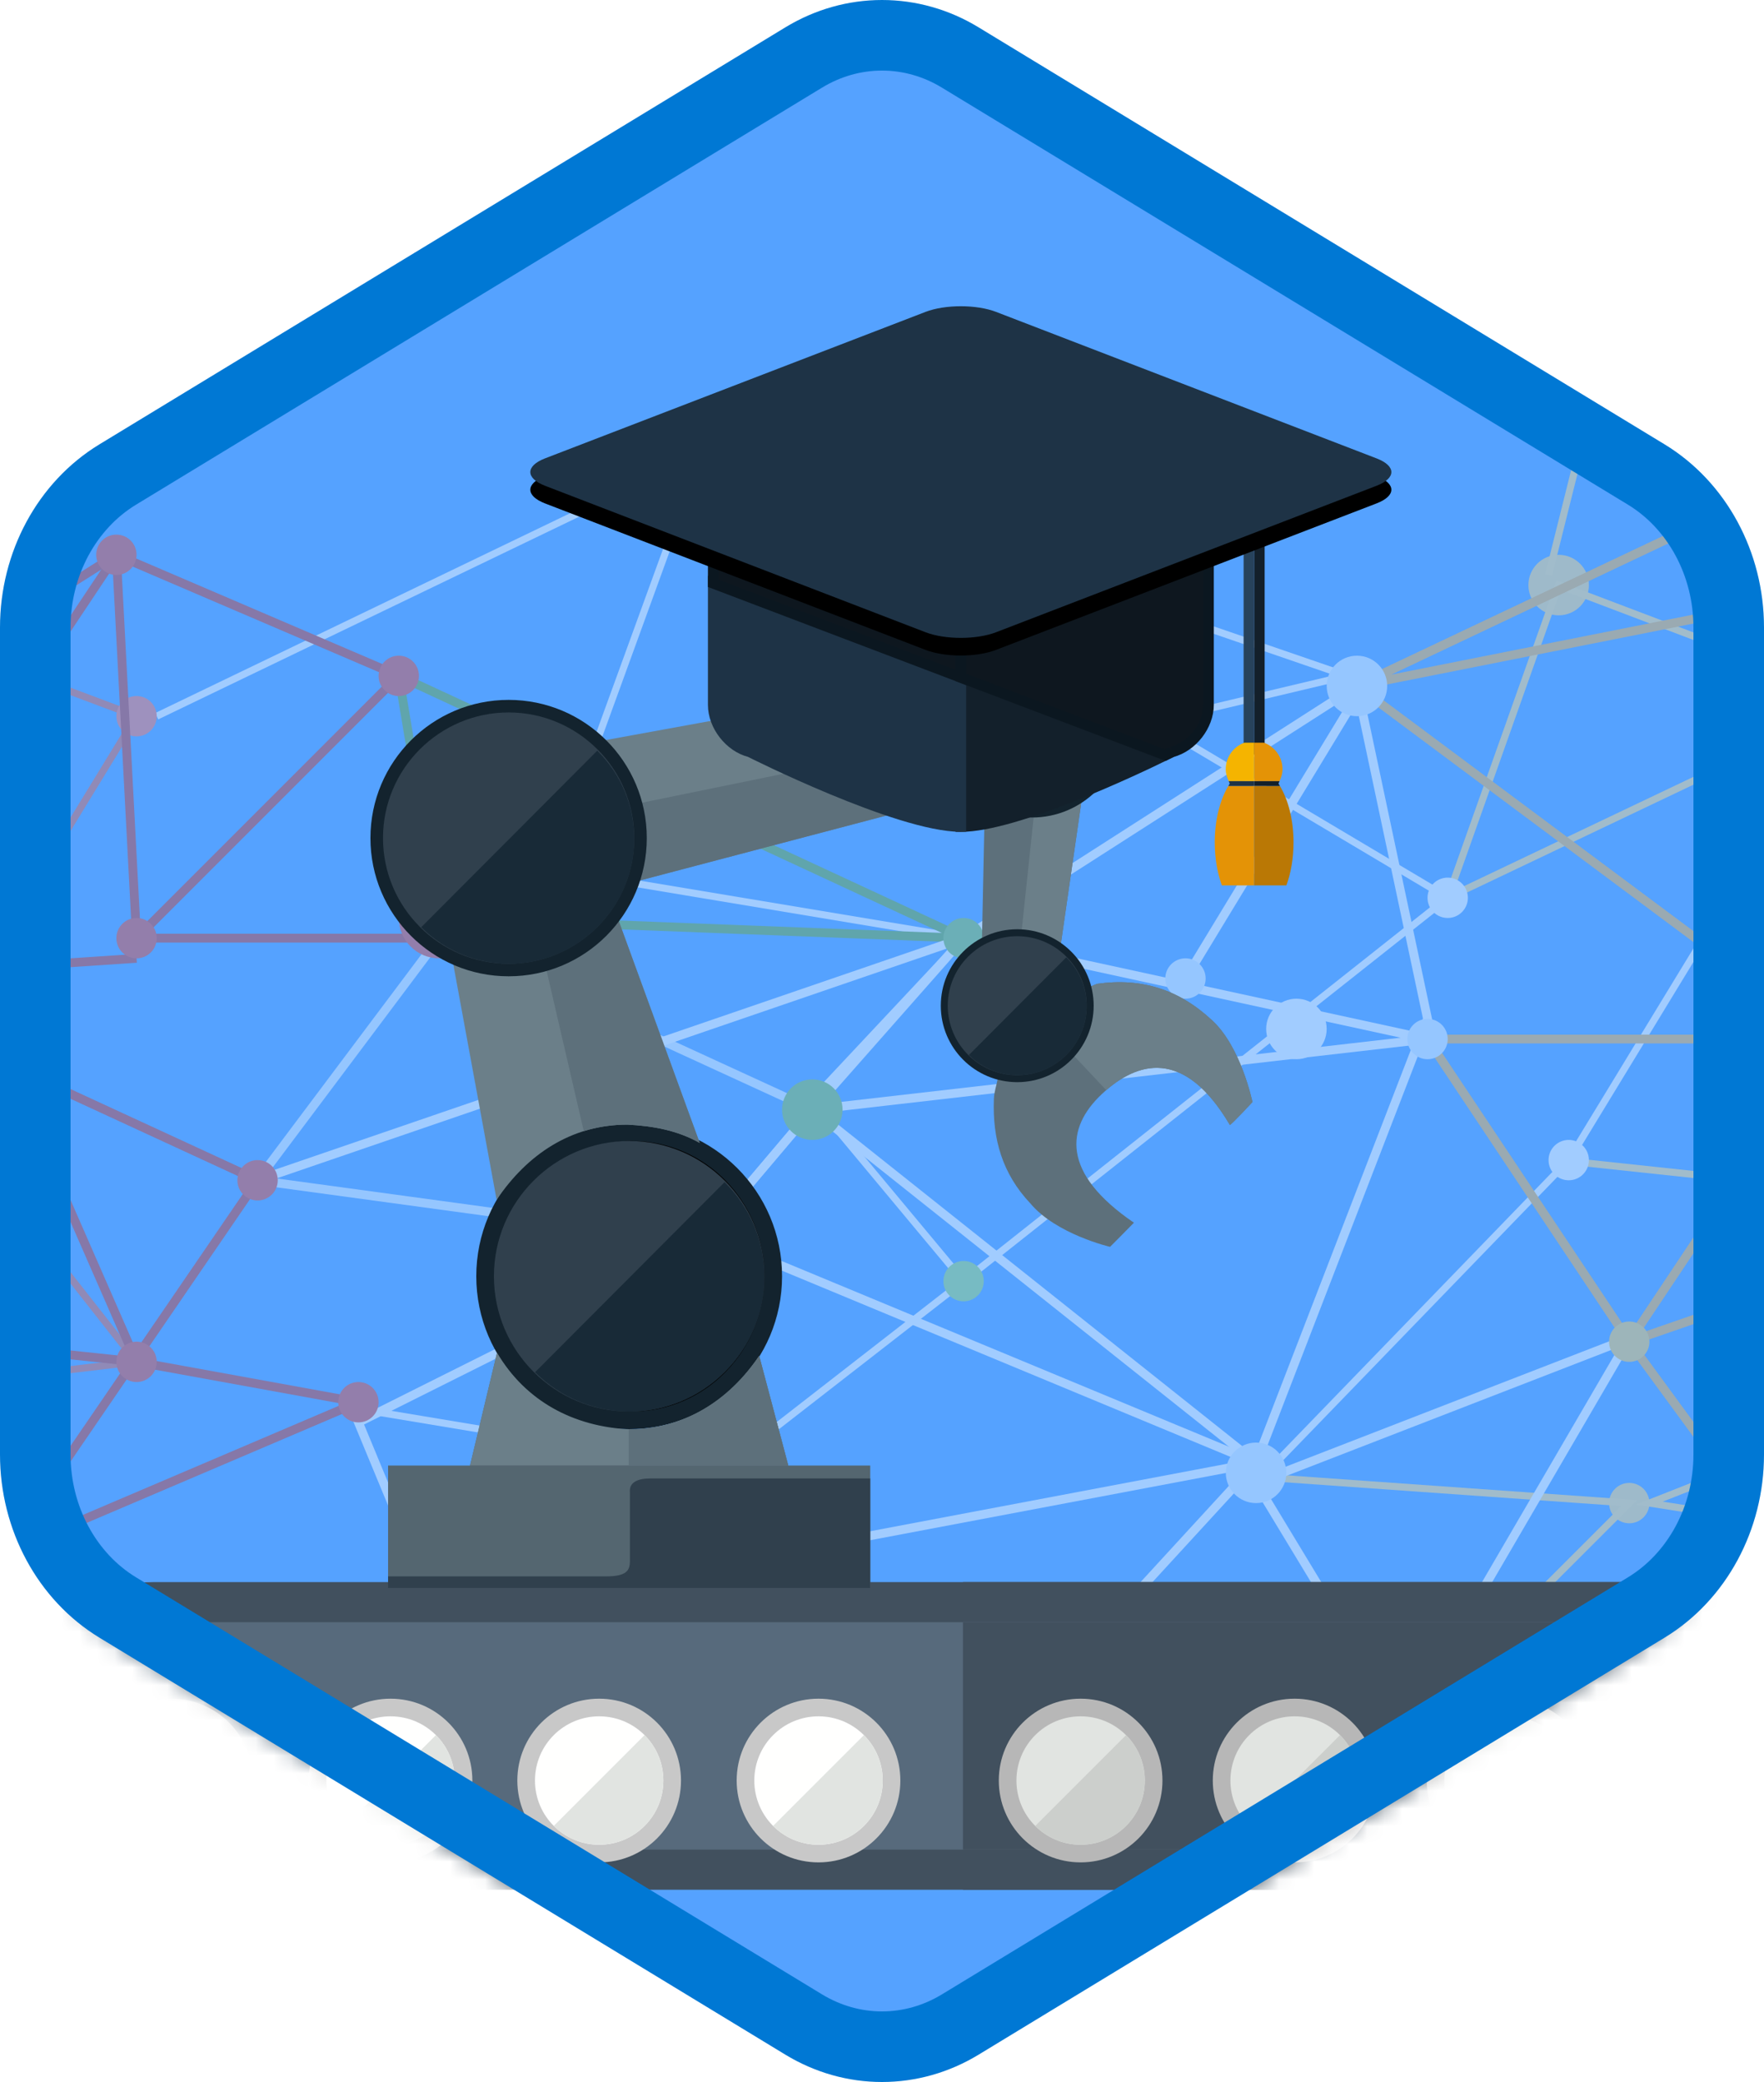 <?xml version="1.0" encoding="UTF-8"?>
<svg width="100px" height="118px" viewBox="0 0 100 118" version="1.1" xmlns="http://www.w3.org/2000/svg" xmlns:xlink="http://www.w3.org/1999/xlink">
    <!-- Generator: Sketch 54.1 (76490) - https://sketchapp.com -->
    <title>AI Business School for manufacturing/ai-business-school-for-manufacturing</title>
    <desc>Created with Sketch.</desc>
    <defs>
        <path d="M42.742,1.497 C44.374,0.499 46.187,0 48,0 C49.813,0 51.627,0.499 53.256,1.497 L90.591,24.332 C93.933,26.377 96,30.203 96,34.353 L96,79.647 C96,83.795 93.933,87.624 90.591,89.668 L53.256,112.505 C51.627,113.501 49.813,114 48,114 C46.187,114 44.374,113.501 42.742,112.505 L5.409,89.668 C2.066,87.624 0,83.795 0,79.647 L0,34.353 C0,30.203 2.066,26.377 5.409,24.332 L42.742,1.497 Z" id="path-1"></path>
        <filter x="-3.7%" y="-21.1%" width="107.3%" height="142.1%" filterUnits="objectBoundingBox" id="filter-3">
            <feOffset dx="0" dy="2" in="SourceAlpha" result="shadowOffsetOuter1"></feOffset>
            <feColorMatrix values="0 0 0 0 0   0 0 0 0 0   0 0 0 0 0  0 0 0 0.1 0" type="matrix" in="shadowOffsetOuter1" result="shadowMatrixOuter1"></feColorMatrix>
            <feMerge>
                <feMergeNode in="shadowMatrixOuter1"></feMergeNode>
                <feMergeNode in="SourceGraphic"></feMergeNode>
            </feMerge>
        </filter>
        <filter x="-65.9%" y="-65.9%" width="237.4%" height="237.4%" filterUnits="objectBoundingBox" id="filter-4">
            <feOffset dx="0" dy="2" in="SourceAlpha" result="shadowOffsetOuter1"></feOffset>
            <feColorMatrix values="0 0 0 0 0   0 0 0 0 0   0 0 0 0 0  0 0 0 0.1 0" type="matrix" in="shadowOffsetOuter1" result="shadowMatrixOuter1"></feColorMatrix>
            <feMerge>
                <feMergeNode in="shadowMatrixOuter1"></feMergeNode>
                <feMergeNode in="SourceGraphic"></feMergeNode>
            </feMerge>
        </filter>
        <filter x="-65.9%" y="-65.9%" width="237.4%" height="237.4%" filterUnits="objectBoundingBox" id="filter-5">
            <feOffset dx="0" dy="2" in="SourceAlpha" result="shadowOffsetOuter1"></feOffset>
            <feColorMatrix values="0 0 0 0 0   0 0 0 0 0   0 0 0 0 0  0 0 0 0.1 0" type="matrix" in="shadowOffsetOuter1" result="shadowMatrixOuter1"></feColorMatrix>
            <feMerge>
                <feMergeNode in="shadowMatrixOuter1"></feMergeNode>
                <feMergeNode in="SourceGraphic"></feMergeNode>
            </feMerge>
        </filter>
        <filter x="-65.9%" y="-65.9%" width="237.4%" height="237.4%" filterUnits="objectBoundingBox" id="filter-6">
            <feOffset dx="0" dy="2" in="SourceAlpha" result="shadowOffsetOuter1"></feOffset>
            <feColorMatrix values="0 0 0 0 0   0 0 0 0 0   0 0 0 0 0  0 0 0 0.1 0" type="matrix" in="shadowOffsetOuter1" result="shadowMatrixOuter1"></feColorMatrix>
            <feMerge>
                <feMergeNode in="shadowMatrixOuter1"></feMergeNode>
                <feMergeNode in="SourceGraphic"></feMergeNode>
            </feMerge>
        </filter>
        <filter x="-65.9%" y="-65.9%" width="237.4%" height="237.4%" filterUnits="objectBoundingBox" id="filter-7">
            <feOffset dx="0" dy="2" in="SourceAlpha" result="shadowOffsetOuter1"></feOffset>
            <feColorMatrix values="0 0 0 0 0   0 0 0 0 0   0 0 0 0 0  0 0 0 0.1 0" type="matrix" in="shadowOffsetOuter1" result="shadowMatrixOuter1"></feColorMatrix>
            <feMerge>
                <feMergeNode in="shadowMatrixOuter1"></feMergeNode>
                <feMergeNode in="SourceGraphic"></feMergeNode>
            </feMerge>
        </filter>
        <filter x="-65.9%" y="-65.9%" width="237.4%" height="237.4%" filterUnits="objectBoundingBox" id="filter-8">
            <feOffset dx="0" dy="2" in="SourceAlpha" result="shadowOffsetOuter1"></feOffset>
            <feColorMatrix values="0 0 0 0 0   0 0 0 0 0   0 0 0 0 0  0 0 0 0.1 0" type="matrix" in="shadowOffsetOuter1" result="shadowMatrixOuter1"></feColorMatrix>
            <feMerge>
                <feMergeNode in="shadowMatrixOuter1"></feMergeNode>
                <feMergeNode in="SourceGraphic"></feMergeNode>
            </feMerge>
        </filter>
        <filter x="-65.9%" y="-65.9%" width="237.4%" height="237.4%" filterUnits="objectBoundingBox" id="filter-9">
            <feOffset dx="0" dy="2" in="SourceAlpha" result="shadowOffsetOuter1"></feOffset>
            <feColorMatrix values="0 0 0 0 0   0 0 0 0 0   0 0 0 0 0  0 0 0 0.1 0" type="matrix" in="shadowOffsetOuter1" result="shadowMatrixOuter1"></feColorMatrix>
            <feMerge>
                <feMergeNode in="shadowMatrixOuter1"></feMergeNode>
                <feMergeNode in="SourceGraphic"></feMergeNode>
            </feMerge>
        </filter>
        <filter x="-65.9%" y="-65.9%" width="237.4%" height="237.4%" filterUnits="objectBoundingBox" id="filter-10">
            <feOffset dx="0" dy="2" in="SourceAlpha" result="shadowOffsetOuter1"></feOffset>
            <feColorMatrix values="0 0 0 0 0   0 0 0 0 0   0 0 0 0 0  0 0 0 0.1 0" type="matrix" in="shadowOffsetOuter1" result="shadowMatrixOuter1"></feColorMatrix>
            <feMerge>
                <feMergeNode in="shadowMatrixOuter1"></feMergeNode>
                <feMergeNode in="SourceGraphic"></feMergeNode>
            </feMerge>
        </filter>
        <filter x="-65.9%" y="-65.9%" width="237.4%" height="237.4%" filterUnits="objectBoundingBox" id="filter-11">
            <feOffset dx="0" dy="2" in="SourceAlpha" result="shadowOffsetOuter1"></feOffset>
            <feColorMatrix values="0 0 0 0 0   0 0 0 0 0   0 0 0 0 0  0 0 0 0.1 0" type="matrix" in="shadowOffsetOuter1" result="shadowMatrixOuter1"></feColorMatrix>
            <feMerge>
                <feMergeNode in="shadowMatrixOuter1"></feMergeNode>
                <feMergeNode in="SourceGraphic"></feMergeNode>
            </feMerge>
        </filter>
        <filter x="-8.0%" y="-7.4%" width="116.0%" height="114.8%" filterUnits="objectBoundingBox" id="filter-12">
            <feOffset dx="0" dy="2" in="SourceAlpha" result="shadowOffsetOuter1"></feOffset>
            <feColorMatrix values="0 0 0 0 0   0 0 0 0 0   0 0 0 0 0  0 0 0 0.1 0" type="matrix" in="shadowOffsetOuter1" result="shadowMatrixOuter1"></feColorMatrix>
            <feMerge>
                <feMergeNode in="shadowMatrixOuter1"></feMergeNode>
                <feMergeNode in="SourceGraphic"></feMergeNode>
            </feMerge>
        </filter>
        <path d="M48.05,8.985 L26.469,0.678 C25.367,0.25 23.569,0.25 22.465,0.678 L0.882,8.985 C-0.209,9.414 -0.209,10.098 0.882,10.526 L22.465,18.832 C23.569,19.26 25.367,19.26 26.469,18.832 L48.05,10.526 C49.151,10.098 49.151,9.414 48.05,8.985" id="path-13"></path>
        <filter x="-1.0%" y="-2.7%" width="102.0%" height="110.6%" filterUnits="objectBoundingBox" id="filter-14">
            <feOffset dx="0" dy="1" in="SourceAlpha" result="shadowOffsetOuter1"></feOffset>
            <feColorMatrix values="0 0 0 0 0.055   0 0 0 0 0.09   0 0 0 0 0.122  0 0 0 1 0" type="matrix" in="shadowOffsetOuter1"></feColorMatrix>
        </filter>
    </defs>
    <g id="Badges" stroke="none" stroke-width="1" fill="none" fill-rule="evenodd">
        <g id="AI-Business-School-for-manufacturing" transform="translate(-50, -50)">
            <g id="AI-Business-School-for-manufacturing/ai-business-school-for-manufacturing" transform="translate(50, 50)">
                <g id="Mask" transform="translate(2, 2)">
                    <mask id="mask-2" fill="white">
                        <use xlink:href="#path-1"></use>
                    </mask>
                    <use id="Trophy-1" fill="#55A2FF" xlink:href="#path-1"></use>
                    <g id="AI---network" opacity="0.448" mask="url(#mask-2)">
                        <g transform="translate(-40, 2)">
                            <g id="yellow-under" stroke="none" stroke-width="1" fill="none" fill-rule="evenodd" transform="translate(110.064, 0)">
                                <circle id="Oval" fill="#F9D788" cx="16.295" cy="29.16" r="1.715"></circle>
                                <circle id="Oval" fill="#F9D788" cx="20.297" cy="81.19" r="1.144"></circle>
                                <circle id="Oval" fill="#F9D788" cx="22.584" cy="1.144" r="1.144"></circle>
                                <polyline id="Path-184" stroke="#FFDC8B" stroke-width="0.4" points="14.58 86.907 20.297 81.19 2.25347004e-15 79.754"></polyline>
                                <polyline id="Path-185" stroke="#FFDC8B" stroke-width="0.4" points="50.029 85.764 59.177 66.324 16.295 61.75"></polyline>
                                <polyline id="Path-187" stroke="#FFDC8B" stroke-width="0.4" points="15.723 28.588 22.584 1.144 32.876 35.449 16.295 29.16 10.006 46.884 34.02 35.449"></polyline>
                                <path d="M108.887,24.014 L22.584,1.144" id="Path-188" stroke="#FFDC8B" stroke-width="0.4"></path>
                                <polyline id="Path-191" stroke="#FFDC8B" stroke-width="0.4" points="50.601 85.764 21.441 81.19 59.177 66.324"></polyline>
                            </g>
                            <g id="green-under" stroke="none" stroke-width="1" fill="none" fill-rule="evenodd" transform="translate(46.884, 20.583)">
                                <polyline id="Path-181" stroke="#FFFFFF" stroke-width="0.4" points="0 16.009 30.875 1.144 73.185 26.301 45.741 48.028 37.164 37.736 45.741 28.588 21.727 24.586 67.468 13.722 30.875 1.144 21.727 26.301"></polyline>
                                <polyline id="Path-182" stroke="#FFFFFF" stroke-width="0.4" points="12.579 55.461 32.019 58.696 45.741 48.028"></polyline>
                                <polyline id="Path-183" stroke="#FFFFFF" stroke-width="0.4" points="62.894 58.891 80.046 41.167 96.056 14.866"></polyline>
                                <circle id="Oval" fill="#A1D978" cx="21.727" cy="25.157" r="1.144"></circle>
                                <circle id="Oval" fill="#A1D978" cx="45.741" cy="48.028" r="1.144"></circle>
                                <circle id="Oval" fill="#FFFFFF" cx="64.609" cy="33.734" r="1.715"></circle>
                                <circle id="Oval" fill="#FFFFFF" cx="73.185" cy="26.301" r="1.144"></circle>
                                <circle id="Oval" fill="#FFFFFF" cx="80.046" cy="41.167" r="1.144"></circle>
                                <circle id="Oval" fill="#FFFFFF" cx="32.019" cy="58.319" r="1.144"></circle>
                                <circle id="Oval" fill="#FFFFFF" cx="30.875" cy="1.144" r="1.144"></circle>
                            </g>
                            <g id="red-under-" stroke="none" stroke-width="1" fill="none" fill-rule="evenodd" transform="translate(0, 18.296)">
                                <polyline id="Path-177" stroke="#D96B5F" stroke-width="0.4" points="0 53.551 16.581 57.748 2.287 34.306 33.203 38.722 33.162 38.88 45.741 18.296 0 1.123"></polyline>
                                <polyline id="Path-180" stroke="#D96B5F" stroke-width="0.4" points="16.581 57.176 33.162 38.88 45.741 54.889 16.581 58.319"></polyline>
                                <circle id="Oval" fill="#F97B6E" cx="45.741" cy="18.296" r="1.144"></circle>
                            </g>
                            <polyline id="Path-151" stroke="#C2423D" stroke-width="0.5" fill="none" points="24.014 70.898 37.736 56.032 28.588 51.458 22.87 41.167 44.597 27.444 45.741 49.171"></polyline>
                            <polygon id="Path-152" stroke="#C2423D" stroke-width="0.5" fill="none" points="37.736 84.62 52.602 62.894 37.736 56.032 24.014 70.898"></polygon>
                            <polyline id="Path-153" stroke="#C2423D" stroke-width="0.5" fill="none" points="29.731 87.661 58.319 75.472 45.741 73.185 24.014 70.898 38.308 56.032"></polyline>
                            <path d="M37.736,54.889 L45.741,73.185" id="Path-154" stroke="#C2423D" stroke-width="0.5" fill="none"></path>
                            <path d="M28.588,51.458 L44.597,27.444" id="Path-155" stroke="#C2423D" stroke-width="0.5" fill="none"></path>
                            <path d="M45.741,50.315 L28.588,51.458" id="Path-156" stroke="#C2423D" stroke-width="0.5" fill="none"></path>
                            <path d="M60.606,34.306 L44.597,27.444" id="Path-158" stroke="#C2423D" stroke-width="0.5" fill="none"></path>
                            <polyline id="Path-159" stroke="#C2423D" stroke-width="0.5" fill="none" points="60.606 34.306 45.741 49.171 62.894 49.171"></polyline>
                            <polygon id="Path-160" stroke="#6EA846" stroke-width="0.5" fill="none" points="92.625 49.171 60.606 34.306 62.894 48.028"></polygon>
                            <polygon id="Path-161" stroke="#E5F1FF" stroke-width="0.5" fill="none" points="52.602 62.894 62.894 49.171 84.049 58.891 77.759 66.324"></polygon>
                            <polyline id="Path-162" stroke="#FFFFFE" stroke-width="0.5" fill="none" points="52.602 62.894 92.625 49.171 114.924 34.877 118.926 53.745 109.206 78.903 84.049 58.891 77.759 66.324"></polyline>
                            <polygon id="Path-163" stroke="#FFFFFE" stroke-width="0.5" fill="none" points="88 102 109.206 78.903 62.894 87.661 58.319 76.616 78.903 66.324 109.206 78.903"></polygon>
                            <polygon id="Path-164" stroke="#FFFFFE" stroke-width="0.5" fill="none" points="118.926 54.889 84.049 58.891 92.625 49.171"></polygon>
                            <path d="M114.924,35.449 L105.204,51.458" id="Path-165" stroke="#FFFFFE" stroke-width="0.5" fill="none"></path>
                            <polyline id="Path-166" stroke="#EFB252" stroke-width="0.5" fill="none" points="147.514 19.44 114.924 34.877 141.796 54.889 160.664 26.301"></polyline>
                            <polygon id="Path-167" stroke="#EFB252" stroke-width="0.5" fill="none" points="147.514 19.44 160.95 25.729 114.924 34.877 143.83 21.185"></polygon>
                            <polygon id="Path-168" stroke="#EFB252" stroke-width="0.5" fill="none" points="118.926 54.889 141.796 54.889 130.361 72.042"></polygon>
                            <polyline id="Path-169" stroke="#FFFFFE" stroke-width="0.5" fill="none" points="126.931 99.492 116.639 92.323 109.206 80.046 130.361 71.847 120.212 89.253 140.653 87.661"></polyline>
                            <polyline id="Path-170" stroke="#EFB252" stroke-width="0.5" fill="none" points="189.824 51.458 130.361 72.042 141.796 87.661"></polyline>
                            <circle id="Oval" stroke="none" fill="#DF5142" fill-rule="evenodd" cx="37.736" cy="56.032" r="1.144"></circle>
                            <circle id="Oval" stroke="none" fill="#DF5142" fill-rule="evenodd" cx="45.741" cy="49.171" r="1.144"></circle>
                            <circle id="Oval" stroke="none" fill="#DF5142" fill-rule="evenodd" cx="44.597" cy="27.444" r="1.144"></circle>
                            <circle id="Oval" stroke="none" fill="#DF5142" fill-rule="evenodd" cx="45.741" cy="73.185" r="1.144"></circle>
                            <circle id="Oval" stroke="none" fill="#DF5142" fill-rule="evenodd" cx="52.602" cy="62.894" r="1.144"></circle>
                            <circle id="Oval" stroke="none" fill="#DF5142" fill-rule="evenodd" cx="60.606" cy="34.306" r="1.144"></circle>
                            <circle id="Oval" stroke="none" fill="#DF5142" fill-rule="evenodd" cx="62.894" cy="48.028" r="2.287"></circle>
                            <circle id="Oval" stroke="none" fill="#87BF5F" fill-rule="evenodd" cx="77.759" cy="66.324" r="1.144"></circle>
                            <circle id="Oval" stroke="none" fill="#DF5142" fill-rule="evenodd" cx="37.736" cy="84.62" r="1.144"></circle>
                            <circle id="Oval" stroke="none" fill="#DF5142" fill-rule="evenodd" cx="58.319" cy="75.472" r="1.144"></circle>
                            <circle id="Oval" stroke="none" fill="#87BF5F" fill-rule="evenodd" cx="84.049" cy="58.891" r="1.715"></circle>
                            <circle id="Oval" stroke="none" fill="#87BF5F" fill-rule="evenodd" cx="92.625" cy="49.171" r="1.144"></circle>
                            <circle id="Oval" stroke="none" fill="#E5F1FF" fill-rule="evenodd" cx="105.204" cy="51.458" r="1.144"></circle>
                            <circle id="Oval" stroke="none" fill="#E5F1FF" fill-rule="evenodd" cx="118.926" cy="54.889" r="1.144"></circle>
                            <circle id="Oval" stroke="none" fill="#E5F1FF" fill-rule="evenodd" cx="109.206" cy="79.475" r="1.715"></circle>
                            <circle id="Oval" stroke="none" fill="#F7CB64" fill-rule="evenodd" cx="130.361" cy="72.042" r="1.144"></circle>
                            <circle id="Oval" stroke="none" fill="#E5F1FF" fill-rule="evenodd" cx="114.924" cy="34.877" r="1.715"></circle>
                        </g>
                    </g>
                    <g id="conveyer-belt" filter="url(#filter-3)" mask="url(#mask-2)">
                        <g transform="translate(-2, 85)">
                            <rect id="Rectangle" fill="#41505E" fill-rule="nonzero" x="7.81597009e-13" y="0.667" width="107.66" height="17.438" rx="8.719"></rect>
                            <path d="M99.699,0.667 C104.515,0.667 108.418,4.57 108.418,9.386 C108.418,14.201 104.515,18.105 99.699,18.105 L54.588,18.105 L54.588,0.667 L99.699,0.667 Z" id="Combined-Shape" fill="#41505E" fill-rule="nonzero"></path>
                            <rect id="Rectangle" fill="#576A7C" fill-rule="nonzero" x="2.275" y="2.941" width="103.111" height="12.889" rx="6.444"></rect>
                            <path d="M99.699,2.941 C103.259,2.941 106.144,5.826 106.144,9.386 C106.144,12.945 103.259,15.83 99.699,15.83 L54.588,15.83 L54.588,2.941 L99.699,2.941 Z" id="Combined-Shape" fill="#41505E" fill-rule="nonzero"></path>
                            <g id="Group-6" filter="url(#filter-4)" stroke-width="1" fill="none" fill-rule="evenodd" transform="translate(57.621, 5.974)">
                                <path d="M3.639,8.079 C1.354,8.079 -0.5,6.226 -0.5,3.94 C-0.5,1.653 1.353,-0.199 3.639,-0.199 C5.927,-0.199 7.778,1.652 7.778,3.94 C7.778,6.227 5.926,8.079 3.639,8.079 Z" id="Fill-177" stroke="#B7B7B7" fill="#E1E4E1"></path>
                                <path d="M6.212,6.513 C7.635,5.09 7.633,2.788 6.212,1.367 L1.066,6.513 C2.487,7.934 4.791,7.936 6.212,6.513" id="Fill-179" fill="#CCCFCC"></path>
                            </g>
                            <g id="Group-6" filter="url(#filter-5)" stroke-width="1" fill="none" fill-rule="evenodd" transform="translate(69.752, 5.974)">
                                <path d="M3.639,8.079 C1.354,8.079 -0.5,6.226 -0.5,3.94 C-0.5,1.653 1.353,-0.199 3.639,-0.199 C5.927,-0.199 7.778,1.652 7.778,3.94 C7.778,6.227 5.926,8.079 3.639,8.079 Z" id="Fill-177" stroke="#B7B7B7" fill="#E1E4E1"></path>
                                <path d="M6.212,6.513 C7.635,5.09 7.633,2.788 6.212,1.367 L1.066,6.513 C2.487,7.934 4.791,7.936 6.212,6.513" id="Fill-179" fill="#CCCFCC"></path>
                            </g>
                            <g id="Group-6" filter="url(#filter-6)" stroke-width="1" fill="none" fill-rule="evenodd" transform="translate(81.882, 5.974)">
                                <path d="M3.639,8.079 C1.354,8.079 -0.5,6.226 -0.5,3.94 C-0.5,1.653 1.353,-0.199 3.639,-0.199 C5.927,-0.199 7.778,1.652 7.778,3.94 C7.778,6.227 5.926,8.079 3.639,8.079 Z" id="Fill-177" stroke="#B7B7B7" fill="#E1E4E1"></path>
                                <path d="M6.212,6.513 C7.635,5.09 7.633,2.788 6.212,1.367 L1.066,6.513 C2.487,7.934 4.791,7.936 6.212,6.513" id="Fill-179" fill="#CCCFCC"></path>
                            </g>
                            <g id="Group-6" filter="url(#filter-7)" stroke-width="1" fill="none" fill-rule="evenodd" transform="translate(94.013, 5.974)">
                                <path d="M3.639,8.079 C1.354,8.079 -0.5,6.226 -0.5,3.94 C-0.5,1.653 1.353,-0.199 3.639,-0.199 C5.927,-0.199 7.778,1.652 7.778,3.94 C7.778,6.227 5.926,8.079 3.639,8.079 Z" id="Fill-177" stroke="#B7B7B7" fill="#E1E4E1"></path>
                                <path d="M6.212,6.513 C7.635,5.09 7.633,2.788 6.212,1.367 L1.066,6.513 C2.487,7.934 4.791,7.936 6.212,6.513" id="Fill-179" fill="#CCCFCC"></path>
                            </g>
                            <g id="Group-6" filter="url(#filter-8)" stroke-width="1" fill="none" fill-rule="evenodd" transform="translate(6.065, 5.974)">
                                <path d="M3.639,8.079 C1.354,8.079 -0.5,6.226 -0.5,3.94 C-0.5,1.653 1.353,-0.199 3.639,-0.199 C5.927,-0.199 7.778,1.652 7.778,3.94 C7.778,6.227 5.926,8.079 3.639,8.079 Z" id="Fill-177" stroke="#C8C8C8" fill="#FFFFFE"></path>
                                <path d="M6.212,6.513 C7.635,5.09 7.633,2.788 6.212,1.367 L1.066,6.513 C2.487,7.934 4.791,7.936 6.212,6.513" id="Fill-179" fill="#E1E4E1"></path>
                            </g>
                            <g id="Group-5" filter="url(#filter-9)" stroke-width="1" fill="none" fill-rule="evenodd" transform="translate(18.196, 5.974)">
                                <path d="M3.942,8.079 C1.657,8.079 -0.197,6.226 -0.197,3.94 C-0.197,1.653 1.656,-0.199 3.942,-0.199 C6.23,-0.199 8.082,1.652 8.082,3.94 C8.082,6.227 6.229,8.079 3.942,8.079 Z" id="Fill-180" stroke="#C8C8C8" fill="#FFFFFE"></path>
                                <path d="M6.515,6.513 C7.938,5.09 7.936,2.788 6.515,1.367 L1.369,6.513 C2.791,7.934 5.092,7.936 6.515,6.513" id="Fill-182" fill="#E1E4E1"></path>
                            </g>
                            <g id="Group-4" filter="url(#filter-10)" stroke-width="1" fill="none" fill-rule="evenodd" transform="translate(30.327, 5.974)">
                                <path d="M3.639,8.079 C1.354,8.079 -0.5,6.226 -0.5,3.94 C-0.5,1.653 1.353,-0.199 3.639,-0.199 C5.927,-0.199 7.778,1.652 7.778,3.94 C7.778,6.227 5.926,8.079 3.639,8.079 Z" id="Fill-177" stroke="#C8C8C8" fill="#FFFFFE"></path>
                                <path d="M6.212,6.513 C7.635,5.09 7.633,2.788 6.212,1.367 L1.066,6.513 C2.487,7.934 4.791,7.936 6.212,6.513" id="Fill-179" fill="#E1E4E1"></path>
                            </g>
                            <g id="Group" filter="url(#filter-11)" stroke-width="1" fill="none" fill-rule="evenodd" transform="translate(42.458, 5.974)">
                                <path d="M3.942,8.079 C1.657,8.079 -0.197,6.226 -0.197,3.94 C-0.197,1.653 1.656,-0.199 3.942,-0.199 C6.23,-0.199 8.082,1.652 8.082,3.94 C8.082,6.227 6.229,8.079 3.942,8.079 Z" id="Fill-180" stroke="#C8C8C8" fill="#FFFFFE"></path>
                                <path d="M6.515,6.513 C7.938,5.09 7.936,2.788 6.515,1.367 L1.369,6.513 C2.791,7.934 5.092,7.936 6.515,6.513" id="Fill-182" fill="#E1E4E1"></path>
                            </g>
                        </g>
                    </g>
                    <g id="robot" filter="url(#filter-12)" mask="url(#mask-2)">
                        <g transform="translate(19, 32)">
                            <path d="M7.176,40.667 C8.802,43.423 11.516,44.851 14.667,45.01 C17.801,45.002 20.328,43.371 22.037,40.845 L23.687,47.061 L28.333,47.061 L28.333,54 L1,54 L1,47.061 L5.646,47.061 L7.176,40.667 Z" id="Path" fill="#546670" fill-rule="evenodd"></path>
                            <circle id="Oval" fill="#13232E" fill-rule="nonzero" cx="14.667" cy="36.333" r="8.667"></circle>
                            <path d="M23.685,47.053 L5.648,47.053 L7.176,40.667 C8.802,43.423 11.516,44.851 14.667,45.01 C17.801,45.002 20.328,43.371 22.037,40.845 L23.685,47.053 Z" id="Combined-Shape" fill="#6B7F89" fill-rule="evenodd"></path>
                            <path d="M23.685,47.053 L14.641,47.053 L14.641,45.929 L14.641,45.009 C14.649,45.009 14.658,45.01 14.667,45.01 C17.801,45.002 20.328,43.371 22.037,40.845 L23.685,47.053 Z" id="Combined-Shape" fill="#5D707B" fill-rule="evenodd"></path>
                            <path d="M14.833,44 C10.691,44 7.333,40.567 7.333,36.333 C7.333,32.099 10.691,28.667 14.833,28.667 C18.975,28.667 22.333,32.099 22.333,36.333 C22.333,40.567 18.975,44 14.833,44 Z" id="Path" fill="#000000" fill-rule="evenodd"></path>
                            <path d="M41.191,19.759 C43.713,19.402 45.824,20.078 47.691,21.807 C49.359,23.315 50,26.461 50,26.461 C50,26.461 48.82,27.739 48.719,27.756 C46.15,23.401 43.486,24.109 41.458,26.014 C39.43,27.919 39.137,30.472 43.282,33.298 C43.116,33.477 41.929,34.667 41.929,34.667 C41.929,34.667 38.876,33.956 37.411,32.206 C35.826,30.528 35.254,28.564 35.342,26.274 C35.357,25.894 35.487,25.527 35.559,25.154 C37.408,25.253 36.62,25.368 37.946,25.03 C39.914,24.205 41.086,22.178 40.556,20.02 L41.191,19.759 Z" id="Path" fill="#5D707B" fill-rule="evenodd"></path>
                            <path d="M41.712,25.785 L39.743,23.692 C40.544,22.703 40.892,21.388 40.556,20.02 L41.191,19.759 C43.713,19.402 45.824,20.078 47.691,21.807 C49.359,23.315 50,26.461 50,26.461 C50,26.461 48.82,27.739 48.719,27.756 C46.256,23.581 43.706,24.059 41.712,25.785 Z" id="Combined-Shape" fill="#6B7F89" fill-rule="evenodd"></path>
                            <path d="M14.005,16 L18.667,28.778 C17.39,28.058 16.003,27.813 14.564,27.74 C11.375,27.741 8.881,29.439 7.153,32 L4.667,18.492 L4.72,18.478 C5.662,18.985 6.732,19.089 7.78,19.142 C10.175,19.081 12.629,18.039 14.005,16 Z" id="Path" fill="#6B7F89" fill-rule="evenodd"></path>
                            <path d="M12.093,28.108 L9.939,18.817 C11.561,18.359 13.045,17.422 14.005,16 L18.667,28.778 C17.39,28.058 16.003,27.813 14.564,27.74 C13.687,27.74 12.863,27.869 12.093,28.108 Z" id="Combined-Shape" fill="#5D707B" fill-rule="evenodd"></path>
                            <path d="M33.134,2.333 L33.15,2.399 C32.519,3.844 32.71,3.105 32.553,4.611 C32.631,6.745 33.214,7.385 34.664,8.783 L34.667,8.795 L14.904,14 C15.318,13.2 15.36,12.285 15.406,11.411 C15.405,9.322 14.513,7.465 13,6.006 L33.134,2.333 Z" id="Path" fill="#6B7F89" fill-rule="evenodd"></path>
                            <path d="M32.709,5.953 C32.972,7.108 33.572,7.73 34.664,8.783 L34.667,8.795 L14.904,14 C15.318,13.2 15.36,12.285 15.406,11.411 C15.406,10.764 15.32,10.14 15.157,9.542 L32.709,5.953 Z" id="Combined-Shape" fill="#5D707B" fill-rule="evenodd"></path>
                            <path d="M34.846,8.667 C35.665,9.623 36.982,9.717 38.114,9.834 C39.619,9.679 38.877,9.867 40.333,9.24 L39.115,17.667 L39.017,17.658 C38.408,16.931 37.416,16.847 36.56,16.759 C35.381,16.881 35.995,16.735 34.738,17.275 L34.667,17.269 L34.846,8.667 Z" id="Path" fill="#5D707B" fill-rule="evenodd"></path>
                            <path d="M37.653,9.786 C37.809,9.803 37.963,9.818 38.114,9.834 C39.619,9.679 38.877,9.867 40.333,9.24 L39.115,17.667 L39.017,17.658 C38.49,17.029 37.677,16.882 36.913,16.796 L37.653,9.786 Z" id="Combined-Shape" fill="#6B7F89" fill-rule="evenodd"></path>
                            <path d="M26.897,54 C27.211,54 27.69,54 28.333,54 L28.333,47.793 L15.854,47.793 C15.144,47.793 14.667,48.022 14.709,48.55 L14.709,52.47 C14.709,53.025 14.512,53.344 13.333,53.344 L1,53.344 C1,53.433 1,53.652 1,54 L25.455,54 L26.897,54 Z" id="Fill-683" fill="#30404D" fill-rule="evenodd"></path>
                            <g id="Group-9" stroke-width="1" fill="none" fill-rule="evenodd" transform="translate(7, 28.667)">
                                <path d="M15.333,7.667 C15.333,11.899 11.883,15.333 7.667,15.333 C3.45,15.333 0,11.899 0,7.667 C0,3.431 3.45,0 7.667,0 C11.883,0 15.333,3.431 15.333,7.667" id="Fill-365" fill="#30404D"></path>
                                <path d="M13.076,13.106 C16.086,10.128 16.086,5.307 13.076,2.333 L2.333,13.106 C5.305,16.076 10.105,16.076 13.076,13.106" id="Fill-380" fill="#182A37"></path>
                            </g>
                            <g id="Group-60" stroke-width="1" fill="none" fill-rule="evenodd" transform="translate(0, 3.667)">
                                <circle id="Oval" fill="#13232E" fill-rule="nonzero" cx="7.833" cy="7.833" r="7.833"></circle>
                                <g id="Group-9" transform="translate(0.712, 0.712)">
                                    <path d="M14.242,7.121 C14.242,11.052 11.038,14.242 7.121,14.242 C3.205,14.242 0,11.052 0,7.121 C0,3.187 3.205,0 7.121,0 C11.038,0 14.242,3.187 14.242,7.121" id="Fill-365" fill="#30404D"></path>
                                    <path d="M12.146,12.173 C14.941,9.407 14.941,4.93 12.146,2.167 L2.167,12.173 C4.927,14.932 9.386,14.932 12.146,12.173" id="Fill-380" fill="#182A37"></path>
                                </g>
                            </g>
                            <g id="Group-60" stroke-width="1" fill="none" fill-rule="evenodd" transform="translate(32.333, 0)">
                                <circle id="Oval" fill="#13232E" fill-rule="nonzero" cx="5.167" cy="5.167" r="5.167"></circle>
                                <g id="Group-9" transform="translate(0.47, 0.47)">
                                    <path d="M9.394,4.697 C9.394,7.29 7.28,9.394 4.697,9.394 C2.114,9.394 0,7.29 0,4.697 C0,2.102 2.114,0 4.697,0 C7.28,0 9.394,2.102 9.394,4.697" id="Fill-365" fill="#30404D"></path>
                                    <path d="M8.011,8.029 C9.855,6.205 9.855,3.251 8.011,1.43 L1.43,8.029 C3.25,9.849 6.191,9.849 8.011,8.029" id="Fill-380" fill="#182A37"></path>
                                </g>
                            </g>
                            <g id="Group-60" stroke-width="1" fill="none" fill-rule="evenodd" transform="translate(32.333, 16.667)">
                                <circle id="Oval" fill="#13232E" fill-rule="nonzero" cx="4.333" cy="4.333" r="4.333"></circle>
                                <g id="Group-9" transform="translate(0.394, 0.394)">
                                    <path d="M7.879,3.939 C7.879,6.114 6.106,7.879 3.939,7.879 C1.773,7.879 0,6.114 0,3.939 C0,1.763 1.773,0 3.939,0 C6.106,0 7.879,1.763 7.879,3.939" id="Fill-365" fill="#30404D"></path>
                                    <path d="M6.719,6.734 C8.265,5.204 8.265,2.727 6.719,1.199 L1.199,6.734 C2.726,8.26 5.192,8.26 6.719,6.734" id="Fill-380" fill="#182A37"></path>
                                </g>
                            </g>
                        </g>
                    </g>
                    <g id="Graduate" mask="url(#mask-2)">
                        <g transform="translate(28, 15)">
                            <path d="M24.471,21.395 L24.471,29.846 C24.471,29.846 24.471,29.846 24.477,29.846 C27.594,29.846 34.404,26.611 36.062,25.8 L24.471,21.395" id="Fill-84" stroke="#13202B" stroke-width="0.6" fill="#13202B" fill-rule="evenodd"></path>
                            <path d="M10.432,22.952 C10.432,24.129 11.364,25.327 12.509,25.615 C12.509,25.615 20.902,29.844 24.465,29.844 C24.467,29.844 24.47,29.844 24.47,29.844 L24.47,21.395 L10.432,16.06 L10.432,22.952" id="Fill-81" stroke="#1E3346" stroke-width="0.6" fill="#1E3346" fill-rule="evenodd"></path>
                            <path d="M24.47,21.011 L24.47,19.153 C23.745,19.153 23.017,19.046 22.465,18.832 L10.432,14.203 L10.432,16.06 L24.47,21.395 L24.47,21.011" id="Fill-82" stroke="#0B1720" stroke-width="0.6" fill="#0E171F" fill-rule="evenodd"></path>
                            <path d="M36.432,25.617 C37.579,25.324 38.51,24.127 38.51,22.95 L38.51,14.201 L26.473,18.829 C25.925,19.046 25.198,19.155 24.471,19.155 L24.471,21.395 L36.062,25.8 C36.3,25.684 36.432,25.617 36.432,25.617" id="Fill-83" stroke="#0B1720" stroke-width="0.6" fill="#0E171F" fill-rule="evenodd"></path>
                            <path d="M25.885,9.561 C25.885,10.073 25.196,10.489 24.349,10.489 C23.5,10.489 22.813,10.073 22.813,9.561 C22.813,9.046 23.5,8.631 24.349,8.631 C25.196,8.631 25.885,9.046 25.885,9.561" id="Fill-85" stroke="none" fill="#0E171F" fill-rule="evenodd"></path>
                            <path d="M41.096,12.994 L41.692,12.51 L24.566,8.945 C24.239,8.876 23.926,9.084 23.861,9.406 L41.096,12.966 L41.096,12.994" id="Fill-86" stroke="none" fill="#27435C" fill-rule="evenodd"></path>
                            <path d="M41.096,12.994 L41.096,25.767 C41.425,25.767 41.692,25.5 41.692,25.171 L41.692,12.51 L41.096,12.994" id="Fill-87" stroke="none" fill="#13202B" fill-rule="evenodd"></path>
                            <path d="M40.499,13.479 L40.499,25.171 C40.499,25.5 40.765,25.767 41.096,25.767 L41.096,12.994 L40.499,13.479" id="Fill-88" stroke="none" fill="#27435C" fill-rule="evenodd"></path>
                            <path d="M41.096,12.966 L23.861,9.406 C23.792,9.729 23.999,10.044 24.323,10.11 L40.499,13.479 L41.096,12.994 L41.096,12.966" id="Fill-89" stroke="none" fill="#0E171F" fill-rule="evenodd"></path>
                            <path d="M39.635,27.543 C39.166,28.324 38.863,29.457 38.863,30.741 C38.863,31.651 39.014,32.488 39.267,33.181 L41.096,33.181 L41.096,27.543 L39.635,27.543" id="Fill-90" stroke="none" fill="#E49306" fill-rule="evenodd"></path>
                            <path d="M43.329,30.741 C43.329,29.457 43.025,28.325 42.556,27.543 L41.096,27.543 L41.096,33.181 L42.925,33.181 C43.179,32.488 43.329,31.651 43.329,30.741" id="Fill-91" stroke="none" fill="#BA7805" fill-rule="evenodd"></path>
                            <path d="M41.096,27.275 L42.534,27.275 C42.634,27.068 42.705,26.843 42.705,26.597 C42.705,25.905 42.267,25.321 41.654,25.094 L41.096,25.094 L41.096,27.275" id="Fill-92" stroke="none" fill="#E49306" fill-rule="evenodd"></path>
                            <path d="M41.096,25.094 L40.537,25.094 C39.924,25.321 39.487,25.905 39.487,26.597 C39.487,26.843 39.557,27.068 39.657,27.275 L41.096,27.275 L41.096,25.094" id="Fill-93" stroke="none" fill="#F5B400" fill-rule="evenodd"></path>
                            <path d="M41.096,27.543 L42.556,27.543 C42.53,27.499 42.504,27.451 42.476,27.409 C42.501,27.367 42.514,27.319 42.534,27.275 L41.096,27.275 L41.096,27.543" id="Fill-94" stroke="none" fill="#13202B" fill-rule="evenodd"></path>
                            <path d="M41.096,27.275 L39.657,27.275 C39.679,27.319 39.69,27.367 39.714,27.409 C39.687,27.451 39.663,27.499 39.635,27.543 L41.096,27.543 L41.096,27.275" id="Fill-95" stroke="none" fill="#1E3346" fill-rule="evenodd"></path>
                            <g id="Fill-80" stroke="none" fill="none">
                                <use fill="black" fill-opacity="1" filter="url(#filter-14)" xlink:href="#path-13"></use>
                                <use fill="#1E3346" fill-rule="evenodd" xlink:href="#path-13"></use>
                            </g>
                        </g>
                    </g>
                </g>
                <g id="Azure-Hex-Border" stroke="#0078D4" stroke-width="4">
                    <path d="M45.562,3.258 L6.673,26.894 C3.797,28.643 2,31.951 2,35.558 L2,82.442 C2,86.049 3.798,89.359 6.673,91.106 L45.561,114.742 C46.929,115.572 48.455,116 50,116 C51.546,116 53.072,115.572 54.436,114.743 L93.327,91.106 C96.202,89.358 98,86.048 98,82.442 L98,35.558 C98,31.952 96.203,28.644 93.327,26.894 L54.435,3.258 C53.072,2.428 51.546,2 50,2 C48.454,2 46.929,2.428 45.562,3.258 Z M45.562,3.258 C45.562,3.258 45.562,3.258 45.562,3.258 L45.562,3.258 L45.562,3.258 Z"></path>
                </g>
            </g>
        </g>
    </g>
</svg>